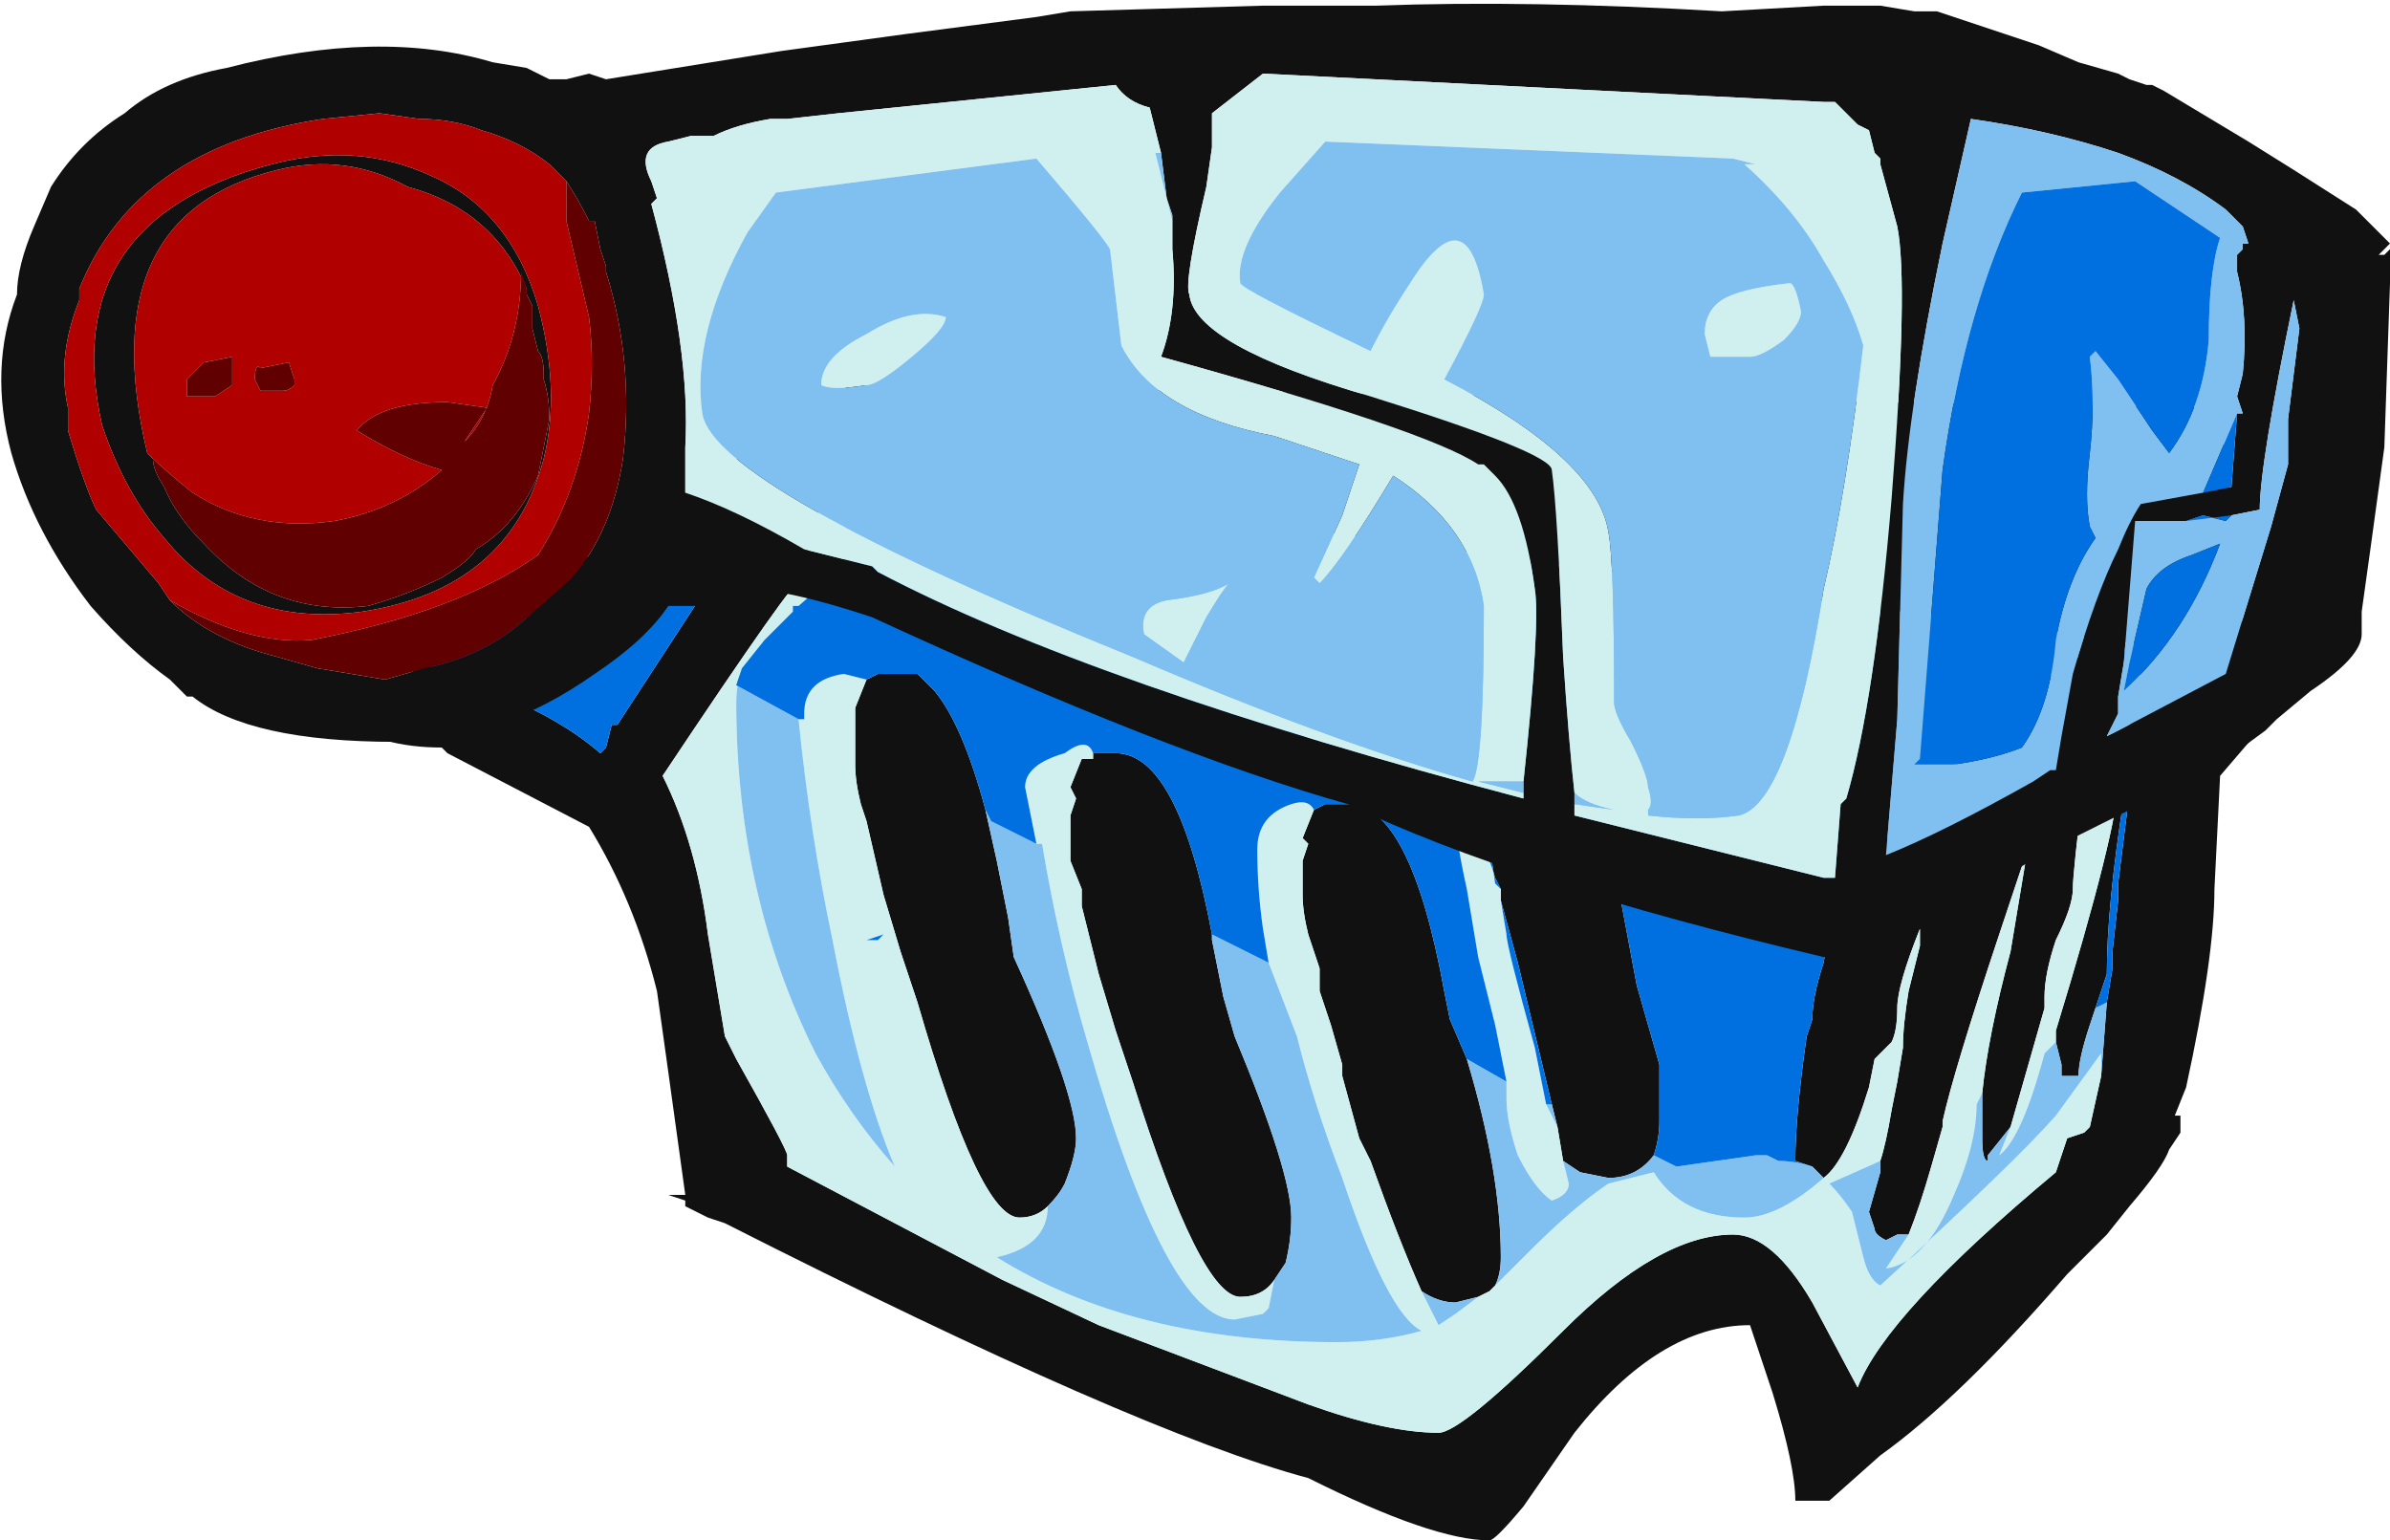<?xml version="1.0" encoding="UTF-8" standalone="no"?>
<svg xmlns:ffdec="https://www.free-decompiler.com/flash" xmlns:xlink="http://www.w3.org/1999/xlink" ffdec:objectType="frame" height="95.2px" width="147.7px" xmlns="http://www.w3.org/2000/svg">
  <g transform="matrix(1.0, 0.0, 0.0, 1.0, 67.55, 56.0)">
    <use ffdec:characterId="317" height="13.6" transform="matrix(7.0, 0.0, 0.0, 7.0, -67.55, -56.0)" width="21.1" xlink:href="#shape0"/>
  </g>
  <defs>
    <g id="shape0" transform="matrix(1.0, 0.0, 0.0, 1.0, 9.65, 8.0)">
      <path d="M0.0 -1.35 L0.2 -1.35 Q0.75 -1.35 1.05 0.25 L1.05 0.3 1.15 0.8 1.25 1.15 Q1.75 2.35 1.75 2.75 1.75 2.95 1.7 3.15 L1.6 3.3 Q1.5 3.45 1.3 3.45 0.95 3.45 0.35 1.55 L0.2 1.1 0.05 0.6 -0.1 0.0 -0.1 -0.15 -0.2 -0.4 -0.2 -0.8 -0.15 -0.95 -0.2 -1.05 -0.1 -1.3 0.0 -1.3 0.0 -1.35 M1.95 -0.85 L2.05 -0.9 2.25 -0.9 Q2.8 -0.9 3.1 0.75 L3.15 1.0 3.3 1.35 Q3.6 2.35 3.6 3.1 3.6 3.25 3.55 3.35 L3.5 3.4 3.4 3.45 3.2 3.5 Q3.05 3.5 2.9 3.4 2.7 2.95 2.45 2.25 L2.35 2.05 2.2 1.5 2.2 1.4 2.1 1.05 2.0 0.75 2.0 0.55 1.9 0.25 Q1.85 0.05 1.85 -0.1 1.85 -0.25 1.85 -0.4 L1.9 -0.55 1.85 -0.6 1.95 -0.85 M3.6 -0.15 L3.55 -0.2 Q3.5 -0.55 3.45 -0.85 L3.45 -0.95 4.65 -0.1 4.8 0.7 5.0 1.4 5.0 1.9 Q5.0 2.05 4.95 2.2 4.8 2.4 4.55 2.4 L4.3 2.35 4.15 2.25 4.1 1.95 4.05 1.75 3.75 0.5 3.6 -0.05 3.6 -0.15 M-2.0 -2.0 L-1.9 -2.05 -1.55 -2.05 -1.4 -1.9 Q-1.15 -1.6 -0.95 -0.85 L-0.85 -0.4 -0.75 0.1 -0.7 0.45 Q-0.15 1.65 -0.15 2.05 -0.15 2.2 -0.25 2.45 -0.3 2.55 -0.4 2.65 -0.5 2.75 -0.65 2.75 -1.0 2.75 -1.55 0.85 L-1.7 0.4 -1.85 -0.1 -2.0 -0.75 -2.05 -0.9 Q-2.1 -1.1 -2.1 -1.25 L-2.1 -1.75 -2.0 -2.0 M6.55 -0.1 L7.85 -1.5 8.2 -1.85 8.25 -1.9 8.7 -2.2 8.85 -2.2 8.9 -1.85 8.75 -1.1 Q8.65 -0.3 8.65 -0.15 8.65 0.0 8.5 0.3 8.4 0.6 8.4 0.8 L8.4 0.9 8.1 1.95 7.9 2.2 7.9 2.25 Q7.85 2.25 7.85 2.05 L7.85 1.65 Q7.9 1.15 8.1 0.4 L8.25 -0.5 8.0 0.25 Q7.6 1.45 7.5 1.9 L7.5 1.95 7.4 2.3 Q7.3 2.65 7.2 2.9 L7.1 2.9 7.0 2.95 Q6.9 2.9 6.9 2.85 L6.85 2.7 6.95 2.35 6.95 2.25 Q7.0 2.1 7.05 1.8 L7.1 1.55 7.15 1.25 Q7.15 1.05 7.2 0.75 L7.3 0.35 7.3 0.2 Q7.1 0.7 7.1 0.9 7.1 1.1 7.05 1.2 L6.9 1.35 6.85 1.6 Q6.65 2.25 6.45 2.4 L6.35 2.3 6.2 2.25 Q6.2 1.85 6.3 1.15 L6.35 1.0 Q6.35 0.8 6.45 0.5 L6.55 -0.1 M9.3 -2.3 L-2.3 -3.9 -2.6 -2.85 Q-2.6 -2.95 -3.8 -1.15 -3.5 -0.55 -3.4 0.25 L-3.25 1.15 -3.15 1.35 Q-2.7 2.15 -2.7 2.2 L-2.7 2.3 -0.8 3.3 0.05 3.7 1.9 4.4 Q2.6 4.65 3.05 4.65 3.25 4.65 4.15 3.75 5.0 2.9 5.65 2.9 6.0 2.9 6.35 3.5 L6.75 4.25 Q7.0 3.6 8.5 2.35 L8.6 2.05 8.75 2.0 8.8 1.95 8.9 1.5 8.95 0.85 9.0 0.55 9.0 0.4 9.05 -0.05 9.05 -0.2 9.2 -1.4 9.1 -0.95 Q8.95 0.0 8.95 0.6 L8.85 0.9 8.8 1.05 Q8.7 1.35 8.7 1.5 L8.55 1.5 8.55 1.4 8.5 1.2 8.5 1.1 Q9.05 -0.7 9.05 -1.1 L9.3 -2.3 M9.95 -4.4 L10.25 -1.5 9.95 -1.15 9.9 -0.15 Q9.9 0.45 9.65 1.6 L9.55 1.85 9.6 1.85 9.6 2.0 9.5 2.15 Q9.45 2.3 9.15 2.65 L8.95 2.9 Q8.75 3.1 8.6 3.25 7.65 4.35 6.95 4.85 L6.5 5.25 6.2 5.25 Q6.2 4.95 6.0 4.3 L5.8 3.7 Q5.0 3.7 4.25 4.65 L3.8 5.3 Q3.55 5.6 3.5 5.6 3.0 5.6 1.9 5.05 0.4 4.65 -3.25 2.8 L-3.4 2.75 -3.6 2.65 -3.6 2.6 -3.75 2.55 -3.6 2.55 Q-3.8 1.1 -3.85 0.75 -4.05 -0.05 -4.45 -0.7 L-5.7 -1.35 -5.75 -1.4 Q-6.3 -1.4 -6.65 -1.65 L-2.15 -4.6 9.95 -4.4 M-6.4 -2.35 L-5.2 -1.85 Q-4.7 -1.65 -4.35 -1.35 L-4.3 -1.4 -4.25 -1.6 -4.2 -1.6 -3.45 -2.75 -6.4 -2.35" fill="#111111" fill-rule="evenodd" stroke="none"/>
      <path d="M1.55 0.5 L1.5 0.2 Q1.45 -0.15 1.45 -0.5 1.45 -0.8 1.75 -0.9 1.9 -0.95 1.95 -0.85 L1.85 -0.6 1.9 -0.55 1.85 -0.4 Q1.85 -0.25 1.85 -0.1 1.85 0.05 1.9 0.25 L2.0 0.55 2.0 0.75 2.1 1.05 2.2 1.4 2.2 1.5 2.35 2.05 2.45 2.25 Q2.7 2.95 2.9 3.4 L3.05 3.7 3.2 3.6 3.4 3.45 3.5 3.4 3.55 3.35 3.85 3.05 Q4.25 2.65 4.55 2.45 L4.95 2.35 Q5.2 2.75 5.75 2.75 6.05 2.75 6.45 2.4 6.65 2.25 6.85 1.6 L6.9 1.35 7.05 1.2 Q7.1 1.1 7.1 0.9 7.1 0.7 7.3 0.2 L7.3 0.35 7.2 0.75 Q7.15 1.05 7.15 1.25 L7.1 1.55 7.05 1.8 Q7.0 2.1 6.95 2.25 L6.5 2.45 Q6.6 2.55 6.7 2.7 L6.8 3.1 Q6.85 3.3 6.95 3.35 8.15 2.25 8.5 1.85 L8.9 1.3 8.9 1.5 8.8 1.95 8.75 2.0 8.6 2.05 8.5 2.35 Q7.0 3.6 6.75 4.25 L6.35 3.5 Q6.0 2.9 5.65 2.9 5.0 2.9 4.15 3.75 3.25 4.65 3.05 4.65 2.6 4.65 1.9 4.4 L0.05 3.7 -0.8 3.3 -2.7 2.3 -2.7 2.2 Q-2.7 2.15 -3.15 1.35 L-3.25 1.15 -3.4 0.25 Q-3.5 -0.55 -3.8 -1.15 -2.6 -2.95 -2.6 -2.85 L-2.3 -3.9 -2.15 -3.15 Q-2.25 -2.95 -2.6 -2.65 L-2.65 -2.65 -2.65 -2.6 -2.9 -2.35 -3.1 -2.1 Q-3.15 -1.95 -3.15 -1.8 -3.15 -0.1 -2.45 1.3 -2.15 1.85 -1.75 2.3 -2.05 1.6 -2.3 0.3 -2.5 -0.65 -2.6 -1.65 L-2.55 -1.65 -2.55 -1.7 Q-2.55 -2.0 -2.2 -2.05 L-2.0 -2.0 -2.1 -1.75 -2.1 -1.25 Q-2.1 -1.1 -2.05 -0.9 L-2.0 -0.75 -1.85 -0.1 -1.7 0.4 -1.55 0.85 Q-1.0 2.75 -0.65 2.75 -0.5 2.75 -0.4 2.65 -0.4 3.0 -0.85 3.1 0.35 3.85 2.15 3.85 2.55 3.85 2.9 3.75 2.6 3.6 2.2 2.4 1.95 1.75 1.8 1.15 L1.55 0.5 M3.65 1.55 L3.55 1.05 3.4 0.45 3.3 -0.15 Q3.2 -0.6 3.2 -0.8 L3.25 -0.8 Q3.45 -0.6 3.55 -0.25 L3.6 -0.15 3.6 -0.05 3.65 0.25 Q3.65 0.35 3.9 1.25 L4.0 1.75 4.1 1.95 4.15 2.25 4.2 2.45 Q4.2 2.55 4.05 2.6 3.9 2.5 3.75 2.2 3.65 1.9 3.65 1.7 L3.65 1.55 M-0.5 -0.55 L-0.6 -1.05 Q-0.6 -1.25 -0.25 -1.35 -0.05 -1.5 0.0 -1.35 L0.0 -1.3 -0.1 -1.3 -0.2 -1.05 -0.15 -0.95 -0.2 -0.8 -0.2 -0.4 -0.1 -0.15 -0.1 0.0 0.05 0.6 0.2 1.1 0.35 1.55 Q0.95 3.45 1.3 3.45 1.5 3.45 1.6 3.3 L1.55 3.55 1.5 3.6 1.25 3.65 Q0.65 3.65 -0.05 1.2 -0.3 0.35 -0.45 -0.55 L-0.5 -0.55 M9.15 -2.25 L9.3 -2.3 9.05 -1.1 Q9.05 -0.7 8.5 1.1 L8.5 1.2 8.4 1.3 Q8.2 2.05 8.0 2.2 L8.1 1.95 8.4 0.9 8.4 0.8 Q8.4 0.6 8.5 0.3 8.65 0.0 8.65 -0.15 8.65 -0.3 8.75 -1.1 L8.9 -1.85 9.15 -2.25 M7.85 1.65 L7.8 1.75 Q7.8 2.1 7.6 2.55 7.35 3.15 7.0 3.2 L7.2 2.9 Q7.3 2.65 7.4 2.3 L7.5 1.95 7.5 1.9 Q7.6 1.45 8.0 0.25 L8.25 -0.5 8.1 0.4 Q7.9 1.15 7.85 1.65" fill="#d0f0f0" fill-rule="evenodd" stroke="none"/>
      <path d="M1.05 0.25 L1.55 0.5 1.8 1.15 Q1.95 1.75 2.2 2.4 2.6 3.6 2.9 3.75 2.55 3.85 2.15 3.85 0.35 3.85 -0.85 3.1 -0.4 3.0 -0.4 2.65 -0.3 2.55 -0.25 2.45 -0.15 2.2 -0.15 2.05 -0.15 1.65 -0.7 0.45 L-0.75 0.1 -0.85 -0.4 -0.95 -0.85 -0.9 -0.75 -0.5 -0.55 -0.45 -0.55 Q-0.3 0.35 -0.05 1.2 0.65 3.65 1.25 3.65 L1.5 3.6 1.55 3.55 1.6 3.3 1.7 3.15 Q1.75 2.95 1.75 2.75 1.75 2.35 1.25 1.15 L1.15 0.8 1.05 0.3 1.05 0.25 M3.3 1.35 L3.65 1.55 3.65 1.7 Q3.65 1.9 3.75 2.2 3.9 2.5 4.05 2.6 4.2 2.55 4.2 2.45 L4.15 2.25 4.3 2.35 4.55 2.4 Q4.8 2.4 4.95 2.2 L5.15 2.3 5.85 2.2 5.95 2.2 6.05 2.25 Q6.2 2.25 6.35 2.3 L6.45 2.4 Q6.05 2.75 5.75 2.75 5.2 2.75 4.95 2.35 L4.55 2.45 Q4.25 2.65 3.85 3.05 L3.55 3.35 Q3.6 3.25 3.6 3.1 3.6 2.35 3.3 1.35 M3.45 -0.85 L-2.15 -3.15 -2.3 -3.9 9.3 -2.3 9.15 -2.25 8.85 -2.2 8.7 -2.2 8.25 -1.9 8.2 -1.85 7.85 -1.5 6.55 -0.1 4.6 -0.7 3.45 -0.95 3.45 -0.85 M-3.1 -2.1 L-3.15 -1.95 -2.6 -1.65 Q-2.5 -0.65 -2.3 0.3 -2.05 1.6 -1.75 2.3 -2.15 1.85 -2.45 1.3 -3.15 -0.1 -3.15 -1.8 -3.15 -1.95 -3.1 -2.1 M8.5 1.2 L8.55 1.4 8.55 1.5 8.7 1.5 Q8.7 1.35 8.8 1.05 L8.85 0.9 8.95 0.85 8.9 1.5 8.9 1.3 8.5 1.85 Q8.15 2.25 6.95 3.35 6.85 3.3 6.8 3.1 L6.7 2.7 Q6.6 2.55 6.5 2.45 L6.95 2.25 6.95 2.35 6.85 2.7 6.9 2.85 Q6.9 2.9 7.0 2.95 L7.1 2.9 7.2 2.9 7.0 3.2 Q7.35 3.15 7.6 2.55 7.8 2.1 7.8 1.75 L7.85 1.65 7.85 2.05 Q7.85 2.25 7.9 2.25 L7.9 2.2 8.1 1.95 8.0 2.2 Q8.2 2.05 8.4 1.3 L8.5 1.2 M3.4 3.45 L3.2 3.6 3.05 3.7 2.9 3.4 Q3.05 3.5 3.2 3.5 L3.4 3.45 M7.5 1.9 L7.5 1.95 7.5 1.9 M4.0 1.75 L4.05 1.75 4.1 1.95 4.0 1.75" fill="#80c0f0" fill-rule="evenodd" stroke="none"/>
      <path d="M1.05 0.25 Q0.75 -1.35 0.2 -1.35 L0.0 -1.35 Q-0.05 -1.5 -0.25 -1.35 -0.6 -1.25 -0.6 -1.05 L-0.5 -0.55 -0.9 -0.75 -0.95 -0.85 Q-1.15 -1.6 -1.4 -1.9 L-1.55 -2.05 -1.9 -2.05 -2.0 -2.0 -2.2 -2.05 Q-2.55 -2.0 -2.55 -1.7 L-2.55 -1.65 -2.6 -1.65 -3.15 -1.95 -3.1 -2.1 -2.9 -2.35 -2.65 -2.6 -2.65 -2.65 -2.6 -2.65 Q-2.25 -2.95 -2.15 -3.15 L3.45 -0.85 Q3.5 -0.55 3.55 -0.2 L3.6 -0.15 3.55 -0.25 Q3.45 -0.6 3.25 -0.8 L3.2 -0.8 Q3.2 -0.6 3.3 -0.15 L3.4 0.45 3.55 1.05 3.65 1.55 3.3 1.35 3.15 1.0 3.1 0.75 Q2.8 -0.9 2.25 -0.9 L2.05 -0.9 1.95 -0.85 Q1.9 -0.95 1.75 -0.9 1.45 -0.8 1.45 -0.5 1.45 -0.15 1.5 0.2 L1.55 0.5 1.05 0.25 M4.6 -0.7 L6.55 -0.1 6.45 0.5 Q6.35 0.8 6.35 1.0 L6.3 1.15 Q6.2 1.85 6.2 2.25 L6.35 2.3 Q6.2 2.25 6.05 2.25 L5.95 2.2 5.85 2.2 5.15 2.3 4.95 2.2 Q5.0 2.05 5.0 1.9 L5.0 1.4 4.8 0.7 4.65 -0.1 4.6 -0.7 M7.85 -1.5 L8.2 -1.85 7.85 -1.5 M8.25 -1.9 L8.7 -2.2 8.25 -1.9 M8.85 -2.2 L9.15 -2.25 8.9 -1.85 8.85 -2.2 M8.85 0.9 L8.95 0.6 Q8.95 0.0 9.1 -0.95 L9.2 -1.4 9.05 -0.2 9.05 -0.05 9.0 0.4 9.0 0.55 8.95 0.85 8.85 0.9 M2.0 0.75 L2.0 0.55 2.0 0.75 M4.0 1.75 L3.9 1.25 Q3.65 0.35 3.65 0.25 L3.6 -0.05 3.75 0.5 4.05 1.75 4.0 1.75 M-6.4 -2.35 L-3.45 -2.75 -4.2 -1.6 -4.25 -1.6 -4.3 -1.4 -4.35 -1.35 Q-4.7 -1.65 -5.2 -1.85 L-6.4 -2.35" fill="#0070e0" fill-rule="evenodd" stroke="none"/>
      <path d="M4.25 -0.9 L4.25 -0.8 6.45 -0.25 6.55 -0.25 6.6 -0.9 6.65 -0.95 Q6.9 -1.8 7.05 -3.6 7.2 -5.5 7.1 -6.0 L6.95 -6.55 6.95 -6.6 6.9 -6.65 6.85 -6.85 6.75 -6.9 6.55 -7.1 6.45 -7.1 1.5 -7.35 1.05 -7.0 1.05 -6.7 1.0 -6.35 Q0.8 -5.5 0.85 -5.4 0.9 -4.95 2.45 -4.5 4.05 -4.0 4.05 -3.85 4.1 -3.5 4.15 -2.2 4.2 -1.45 4.25 -1.0 L4.25 -0.9 M7.45 -7.9 L8.35 -7.6 8.7 -7.45 9.05 -7.35 9.15 -7.3 9.3 -7.25 9.35 -7.25 9.45 -7.2 10.2 -6.75 10.6 -6.5 11.15 -6.15 11.45 -5.85 11.35 -5.75 11.4 -5.75 11.45 -5.8 11.45 -5.5 11.4 -4.05 Q11.25 -2.95 11.2 -2.6 L11.2 -2.4 Q11.2 -2.2 10.75 -1.9 L10.45 -1.65 10.35 -1.55 9.6 -1.0 Q9.35 -0.95 9.05 -0.8 L8.45 -0.5 7.35 0.15 6.6 0.5 6.5 0.45 6.45 0.45 Q3.7 -0.2 2.25 -0.9 0.65 -1.35 -1.95 -2.55 -2.85 -2.85 -3.25 -2.8 -3.4 -2.75 -3.5 -2.65 L-3.75 -2.65 Q-3.95 -2.35 -4.4 -2.05 -5.25 -1.45 -6.15 -1.45 -7.45 -1.45 -7.95 -1.85 L-8.0 -1.85 -8.15 -2.0 Q-8.5 -2.25 -8.85 -2.65 -9.35 -3.3 -9.55 -4.0 -9.75 -4.75 -9.5 -5.4 -9.5 -5.65 -9.35 -6.0 L-9.2 -6.35 Q-8.95 -6.75 -8.55 -7.0 -8.2 -7.3 -7.65 -7.4 -6.3 -7.75 -5.3 -7.45 L-5.0 -7.4 -4.8 -7.3 -4.65 -7.3 -4.45 -7.35 -4.3 -7.3 -2.75 -7.55 -1.65 -7.7 -0.5 -7.85 -0.2 -7.9 1.5 -7.95 2.5 -7.95 Q3.85 -8.0 5.55 -7.9 L6.45 -7.95 6.95 -7.95 7.25 -7.9 7.45 -7.9 M3.8 -1.1 Q3.95 -2.5 3.9 -2.8 3.8 -3.55 3.55 -3.8 L3.45 -3.9 3.4 -3.9 Q2.95 -4.2 0.6 -4.85 0.75 -5.25 0.7 -5.8 L0.7 -6.1 0.65 -6.25 0.6 -6.65 0.5 -7.05 Q0.3 -7.1 0.2 -7.25 L-2.25 -7.0 -2.7 -6.95 -2.85 -6.95 Q-3.15 -6.9 -3.35 -6.8 L-3.55 -6.8 -3.75 -6.75 Q-4.05 -6.7 -3.9 -6.4 L-3.85 -6.25 -3.9 -6.2 Q-3.55 -4.9 -3.6 -4.05 -3.6 -3.85 -3.6 -3.65 -3.15 -3.5 -2.55 -3.15 L-1.95 -3.0 -1.9 -2.95 Q0.0 -1.95 3.8 -0.95 L3.8 -1.0 3.8 -1.1 M10.1 -4.35 L10.15 -4.35 10.1 -4.5 10.15 -4.7 Q10.2 -5.2 10.1 -5.6 10.1 -5.7 10.1 -5.75 L10.15 -5.8 10.15 -5.85 10.2 -5.85 10.15 -6.0 10.0 -6.15 Q9.6 -6.45 9.05 -6.65 8.45 -6.85 7.75 -6.95 L7.5 -5.85 Q7.2 -4.4 7.15 -3.55 L7.1 -1.65 7.0 -0.45 Q7.5 -0.65 8.3 -1.1 L8.45 -1.2 8.5 -1.2 8.55 -1.5 8.65 -2.05 Q8.85 -2.75 9.05 -3.15 9.15 -3.4 9.25 -3.55 L9.8 -3.65 10.05 -3.7 10.1 -4.35 M9.65 -3.4 L9.2 -3.4 9.1 -2.15 9.05 -1.85 9.05 -1.7 8.95 -1.5 9.05 -1.55 10.0 -2.05 10.4 -3.35 10.55 -3.9 10.55 -4.3 10.65 -5.1 10.6 -5.35 Q10.3 -3.9 10.3 -3.5 L10.05 -3.45 9.65 -3.4 M-5.0 -5.45 Q-5.3 -6.15 -6.05 -6.35 -6.6 -6.65 -7.2 -6.5 -8.85 -6.1 -8.35 -4.0 L-8.3 -3.95 Q-8.3 -3.85 -8.2 -3.7 -8.1 -3.45 -7.85 -3.2 -7.25 -2.55 -6.4 -2.65 -6.05 -2.75 -5.75 -2.9 -5.5 -3.05 -5.45 -3.15 -5.1 -3.35 -4.9 -3.8 -4.85 -4.05 -4.8 -4.3 -4.8 -4.5 -4.85 -4.65 L-4.85 -4.7 Q-4.85 -4.85 -4.9 -4.9 L-4.95 -5.1 -4.95 -5.3 -5.0 -5.4 -5.0 -5.45 M-4.65 -6.4 L-4.8 -6.55 Q-5.05 -6.75 -5.4 -6.85 -5.65 -6.95 -5.95 -6.95 L-6.3 -7.0 -6.8 -6.95 Q-8.45 -6.7 -8.95 -5.45 L-8.95 -5.35 Q-9.15 -4.85 -9.05 -4.4 L-9.05 -4.2 Q-8.9 -3.7 -8.8 -3.5 L-8.25 -2.85 -8.15 -2.7 Q-7.8 -2.35 -7.2 -2.2 L-6.85 -2.1 -6.25 -2.0 -5.9 -2.1 Q-5.4 -2.2 -5.05 -2.5 L-4.65 -2.85 -4.6 -2.9 Q-4.25 -3.3 -4.15 -3.95 -4.05 -4.8 -4.3 -5.6 L-4.3 -5.65 -4.35 -5.8 -4.4 -6.05 -4.45 -6.05 Q-4.55 -6.25 -4.65 -6.4 M-5.85 -6.45 Q-5.15 -6.15 -4.9 -5.3 -4.7 -4.55 -4.85 -3.95 -5.15 -2.8 -6.45 -2.6 -7.55 -2.45 -8.2 -3.25 -8.55 -3.65 -8.75 -4.25 -9.15 -6.05 -7.25 -6.55 -6.5 -6.75 -5.85 -6.45" fill="#111111" fill-rule="evenodd" stroke="none"/>
      <path d="M4.25 -1.0 Q4.2 -1.45 4.15 -2.2 4.1 -3.5 4.05 -3.85 4.05 -4.0 2.45 -4.5 0.9 -4.95 0.85 -5.4 0.8 -5.5 1.0 -6.35 L1.05 -6.7 1.05 -7.0 1.5 -7.35 6.45 -7.1 6.55 -7.1 6.75 -6.9 6.85 -6.85 6.9 -6.65 6.95 -6.6 6.95 -6.55 7.1 -6.0 Q7.2 -5.5 7.05 -3.6 6.9 -1.8 6.65 -0.95 L6.6 -0.9 6.55 -0.25 6.45 -0.25 4.25 -0.8 4.25 -0.9 4.6 -0.85 Q4.35 -0.9 4.25 -1.0 M3.1 -4.65 Q4.45 -3.95 4.55 -3.3 4.6 -3.05 4.6 -1.8 4.6 -1.7 4.75 -1.45 4.9 -1.15 4.9 -1.05 4.95 -0.9 4.9 -0.85 L4.9 -0.8 Q5.35 -0.75 5.7 -0.8 6.15 -0.9 6.45 -2.8 6.65 -3.65 6.8 -4.95 6.7 -5.3 6.45 -5.7 6.2 -6.15 5.75 -6.55 L5.85 -6.55 5.65 -6.6 2.05 -6.75 1.65 -6.3 Q1.25 -5.8 1.3 -5.5 1.3 -5.45 2.45 -4.9 2.6 -5.2 2.8 -5.5 3.3 -6.3 3.45 -5.4 3.45 -5.3 3.1 -4.65 M5.4 -5.05 Q5.4 -5.25 5.55 -5.35 5.7 -5.45 6.15 -5.5 6.2 -5.5 6.25 -5.25 6.25 -5.15 6.1 -5.0 5.9 -4.85 5.8 -4.85 L5.45 -4.85 5.4 -5.05 M0.7 -6.1 L0.7 -5.8 Q0.75 -5.25 0.6 -4.85 2.95 -4.2 3.4 -3.9 L3.45 -3.9 3.55 -3.8 Q3.8 -3.55 3.9 -2.8 3.95 -2.5 3.8 -1.1 L3.4 -1.1 3.8 -1.0 3.8 -0.95 Q0.0 -1.95 -1.9 -2.95 L-1.95 -3.0 -2.55 -3.15 Q-3.15 -3.5 -3.6 -3.65 -3.6 -3.85 -3.6 -4.05 -3.55 -4.9 -3.9 -6.2 L-3.85 -6.25 -3.9 -6.4 Q-4.05 -6.7 -3.75 -6.75 L-3.55 -6.8 -3.35 -6.8 Q-3.15 -6.9 -2.85 -6.95 L-2.7 -6.95 -2.25 -7.0 0.2 -7.25 Q0.3 -7.1 0.5 -7.05 L0.6 -6.65 0.55 -6.65 0.7 -6.05 0.7 -6.1 M1.6 -4.15 Q0.55 -4.35 0.25 -4.95 L0.15 -5.8 Q0.1 -5.9 -0.5 -6.6 L-2.8 -6.3 -3.05 -5.95 Q-3.55 -5.05 -3.45 -4.35 -3.35 -3.7 0.35 -2.2 2.1 -1.45 3.35 -1.1 3.45 -1.25 3.45 -2.65 3.35 -3.35 2.65 -3.8 2.2 -3.05 2.0 -2.85 L1.95 -2.9 2.2 -3.45 2.35 -3.9 1.6 -4.15 M0.45 -2.4 Q0.4 -2.65 0.65 -2.7 1.05 -2.75 1.2 -2.85 1.15 -2.8 1.0 -2.55 L0.8 -2.15 0.45 -2.4 M-2.4 -4.6 Q-2.4 -4.85 -2.0 -5.05 -1.6 -5.3 -1.3 -5.2 -1.3 -5.1 -1.6 -4.85 -1.9 -4.6 -2.0 -4.6 -2.3 -4.55 -2.4 -4.6" fill="#d0f0f0" fill-rule="evenodd" stroke="none"/>
      <path d="M4.25 -1.0 Q4.35 -0.9 4.6 -0.85 L4.25 -0.9 4.25 -1.0 M5.4 -5.05 L5.45 -4.85 5.8 -4.85 Q5.9 -4.85 6.1 -5.0 6.25 -5.15 6.25 -5.25 6.2 -5.5 6.15 -5.5 5.7 -5.45 5.55 -5.35 5.4 -5.25 5.4 -5.05 M3.1 -4.65 Q3.45 -5.3 3.45 -5.4 3.3 -6.3 2.8 -5.5 2.6 -5.2 2.45 -4.9 1.3 -5.45 1.3 -5.5 1.25 -5.8 1.65 -6.3 L2.05 -6.75 5.65 -6.6 5.85 -6.55 5.75 -6.55 Q6.2 -6.15 6.45 -5.7 6.7 -5.3 6.8 -4.95 6.65 -3.65 6.45 -2.8 6.15 -0.9 5.7 -0.8 5.35 -0.75 4.9 -0.8 L4.9 -0.85 Q4.95 -0.9 4.9 -1.05 4.9 -1.15 4.75 -1.45 4.6 -1.7 4.6 -1.8 4.6 -3.05 4.55 -3.3 4.45 -3.95 3.1 -4.65 M0.7 -6.1 L0.7 -6.05 0.55 -6.65 0.6 -6.65 0.65 -6.25 0.7 -6.1 M3.8 -1.0 L3.4 -1.1 3.8 -1.1 3.8 -1.0 M0.45 -2.4 L0.8 -2.15 1.0 -2.55 Q1.15 -2.8 1.2 -2.85 1.05 -2.75 0.65 -2.7 0.4 -2.65 0.45 -2.4 M1.6 -4.15 L2.35 -3.9 2.2 -3.45 1.95 -2.9 2.0 -2.85 Q2.2 -3.05 2.65 -3.8 3.35 -3.35 3.45 -2.65 3.45 -1.25 3.35 -1.1 2.1 -1.45 0.35 -2.2 -3.35 -3.7 -3.45 -4.35 -3.55 -5.05 -3.05 -5.95 L-2.8 -6.3 -0.5 -6.6 Q0.1 -5.9 0.15 -5.8 L0.25 -4.95 Q0.55 -4.35 1.6 -4.15 M9.8 -3.65 L9.25 -3.55 Q9.15 -3.4 9.05 -3.15 8.85 -2.75 8.65 -2.05 L8.55 -1.5 8.5 -1.2 8.45 -1.2 8.3 -1.1 Q7.5 -0.65 7.0 -0.45 L7.1 -1.65 7.15 -3.55 Q7.2 -4.4 7.5 -5.85 L7.75 -6.95 Q8.45 -6.85 9.05 -6.65 9.6 -6.45 10.0 -6.15 L10.15 -6.0 10.2 -5.85 10.15 -5.85 10.15 -5.8 10.1 -5.75 Q10.1 -5.7 10.1 -5.6 10.2 -5.2 10.15 -4.7 L10.1 -4.5 10.15 -4.35 10.1 -4.35 9.8 -3.65 M9.2 -6.4 L8.2 -6.3 Q7.7 -5.3 7.5 -3.85 L7.3 -1.3 7.25 -1.25 7.6 -1.25 Q7.95 -1.3 8.2 -1.4 8.45 -1.75 8.5 -2.35 8.6 -2.9 8.85 -3.25 L8.8 -3.35 Q8.75 -3.6 8.8 -4.0 8.85 -4.45 8.8 -4.85 L8.85 -4.9 9.05 -4.65 9.35 -4.2 9.5 -4.0 Q9.8 -4.4 9.85 -5.0 9.85 -5.6 9.95 -5.9 L9.2 -6.4 M10.05 -3.45 L10.3 -3.5 Q10.3 -3.9 10.6 -5.35 L10.65 -5.1 10.55 -4.3 10.55 -3.9 10.4 -3.35 10.0 -2.05 9.05 -1.55 8.95 -1.5 9.05 -1.7 9.05 -1.85 9.1 -2.15 9.2 -3.4 9.65 -3.4 9.8 -3.45 10.0 -3.4 10.05 -3.45 M9.7 -3.1 Q9.4 -3.0 9.3 -2.8 L9.15 -2.15 9.1 -1.9 Q9.65 -2.4 9.95 -3.2 L9.7 -3.1 M-2.4 -4.6 Q-2.3 -4.55 -2.0 -4.6 -1.9 -4.6 -1.6 -4.85 -1.3 -5.1 -1.3 -5.2 -1.6 -5.3 -2.0 -5.05 -2.4 -4.85 -2.4 -4.6" fill="#80c0f0" fill-rule="evenodd" stroke="none"/>
      <path d="M9.8 -3.65 L10.1 -4.35 10.05 -3.7 9.8 -3.65 M9.2 -6.4 L9.95 -5.9 Q9.85 -5.6 9.85 -5.0 9.8 -4.4 9.5 -4.0 L9.35 -4.2 9.05 -4.65 8.85 -4.9 8.8 -4.85 Q8.85 -4.45 8.8 -4.0 8.75 -3.6 8.8 -3.35 L8.85 -3.25 Q8.6 -2.9 8.5 -2.35 8.45 -1.75 8.2 -1.4 7.95 -1.3 7.6 -1.25 L7.25 -1.25 7.3 -1.3 7.5 -3.85 Q7.7 -5.3 8.2 -6.3 L9.2 -6.4 M10.05 -3.45 L10.0 -3.4 9.8 -3.45 9.65 -3.4 10.05 -3.45 M9.7 -3.1 L9.95 -3.2 Q9.65 -2.4 9.1 -1.9 L9.15 -2.15 9.3 -2.8 Q9.4 -3.0 9.7 -3.1 M-1.85 0.25 L-1.9 0.3 -2.0 0.3 -1.85 0.25" fill="#0070e0" fill-rule="evenodd" stroke="none"/>
      <path d="M-8.35 -4.0 Q-8.85 -6.1 -7.2 -6.5 -6.6 -6.65 -6.05 -6.35 -5.3 -6.15 -5.0 -5.45 L-5.05 -5.6 Q-5.05 -5.05 -5.3 -4.6 -5.35 -4.3 -5.55 -4.1 L-5.35 -4.4 -5.7 -4.45 Q-6.3 -4.45 -6.5 -4.2 -6.1 -3.95 -5.75 -3.85 -6.15 -3.5 -6.7 -3.4 -7.4 -3.3 -7.95 -3.65 -8.2 -3.85 -8.35 -4.0 M-8.15 -2.7 L-8.25 -2.85 -8.8 -3.5 Q-8.9 -3.7 -9.05 -4.2 L-9.05 -4.4 Q-9.15 -4.85 -8.95 -5.35 L-8.95 -5.45 Q-8.45 -6.7 -6.8 -6.95 L-6.3 -7.0 -5.95 -6.95 Q-5.65 -6.95 -5.4 -6.85 -5.05 -6.75 -4.8 -6.55 L-4.65 -6.4 -4.65 -6.05 -4.45 -5.2 Q-4.4 -4.8 -4.45 -4.35 -4.55 -3.65 -4.9 -3.1 -5.6 -2.6 -6.9 -2.35 -7.45 -2.3 -8.15 -2.7 M-7.6 -4.85 L-7.85 -4.8 Q-7.95 -4.7 -8.0 -4.65 L-8.0 -4.5 Q-7.9 -4.5 -7.75 -4.5 L-7.6 -4.6 Q-7.6 -4.7 -7.6 -4.75 L-7.6 -4.85 M-7.35 -4.55 L-7.15 -4.55 Q-7.1 -4.55 -7.05 -4.6 L-7.05 -4.65 -7.1 -4.8 -7.35 -4.75 Q-7.4 -4.8 -7.4 -4.65 L-7.35 -4.55 M-5.85 -6.45 Q-6.5 -6.75 -7.25 -6.55 -9.15 -6.05 -8.75 -4.25 -8.55 -3.65 -8.2 -3.25 -7.55 -2.45 -6.45 -2.6 -5.15 -2.8 -4.85 -3.95 -4.7 -4.55 -4.9 -5.3 -5.15 -6.15 -5.85 -6.45" fill="#b00000" fill-rule="evenodd" stroke="none"/>
      <path d="M-5.0 -5.45 L-5.0 -5.4 -4.95 -5.3 -4.95 -5.1 -4.9 -4.9 Q-4.85 -4.85 -4.85 -4.7 L-4.85 -4.65 Q-4.8 -4.5 -4.8 -4.3 -4.85 -4.05 -4.9 -3.8 -5.1 -3.35 -5.45 -3.15 -5.5 -3.05 -5.75 -2.9 -6.05 -2.75 -6.4 -2.65 -7.25 -2.55 -7.85 -3.2 -8.1 -3.45 -8.2 -3.7 -8.3 -3.85 -8.3 -3.95 L-8.35 -4.0 Q-8.2 -3.85 -7.95 -3.65 -7.4 -3.3 -6.7 -3.4 -6.15 -3.5 -5.75 -3.85 -6.1 -3.95 -6.5 -4.2 -6.3 -4.45 -5.7 -4.45 L-5.35 -4.4 -5.55 -4.1 Q-5.35 -4.3 -5.3 -4.6 -5.05 -5.05 -5.05 -5.6 L-5.0 -5.45 M-4.65 -6.4 Q-4.55 -6.25 -4.45 -6.05 L-4.4 -6.05 -4.35 -5.8 -4.3 -5.65 -4.3 -5.6 Q-4.05 -4.8 -4.15 -3.95 -4.25 -3.3 -4.6 -2.9 L-4.65 -2.85 -5.05 -2.5 Q-5.4 -2.2 -5.9 -2.1 L-6.25 -2.0 -6.85 -2.1 -7.2 -2.2 Q-7.8 -2.35 -8.15 -2.7 -7.45 -2.3 -6.9 -2.35 -5.6 -2.6 -4.9 -3.1 -4.55 -3.65 -4.45 -4.35 -4.4 -4.8 -4.45 -5.2 L-4.65 -6.05 -4.65 -6.4 M-7.35 -4.55 L-7.4 -4.65 Q-7.4 -4.8 -7.35 -4.75 L-7.1 -4.8 -7.05 -4.65 -7.05 -4.6 Q-7.1 -4.55 -7.15 -4.55 L-7.35 -4.55 M-7.6 -4.85 L-7.6 -4.75 Q-7.6 -4.7 -7.6 -4.6 L-7.75 -4.5 Q-7.9 -4.5 -8.0 -4.5 L-8.0 -4.65 Q-7.95 -4.7 -7.85 -4.8 L-7.6 -4.85" fill="#600000" fill-rule="evenodd" stroke="none"/>
    </g>
  </defs>
</svg>
